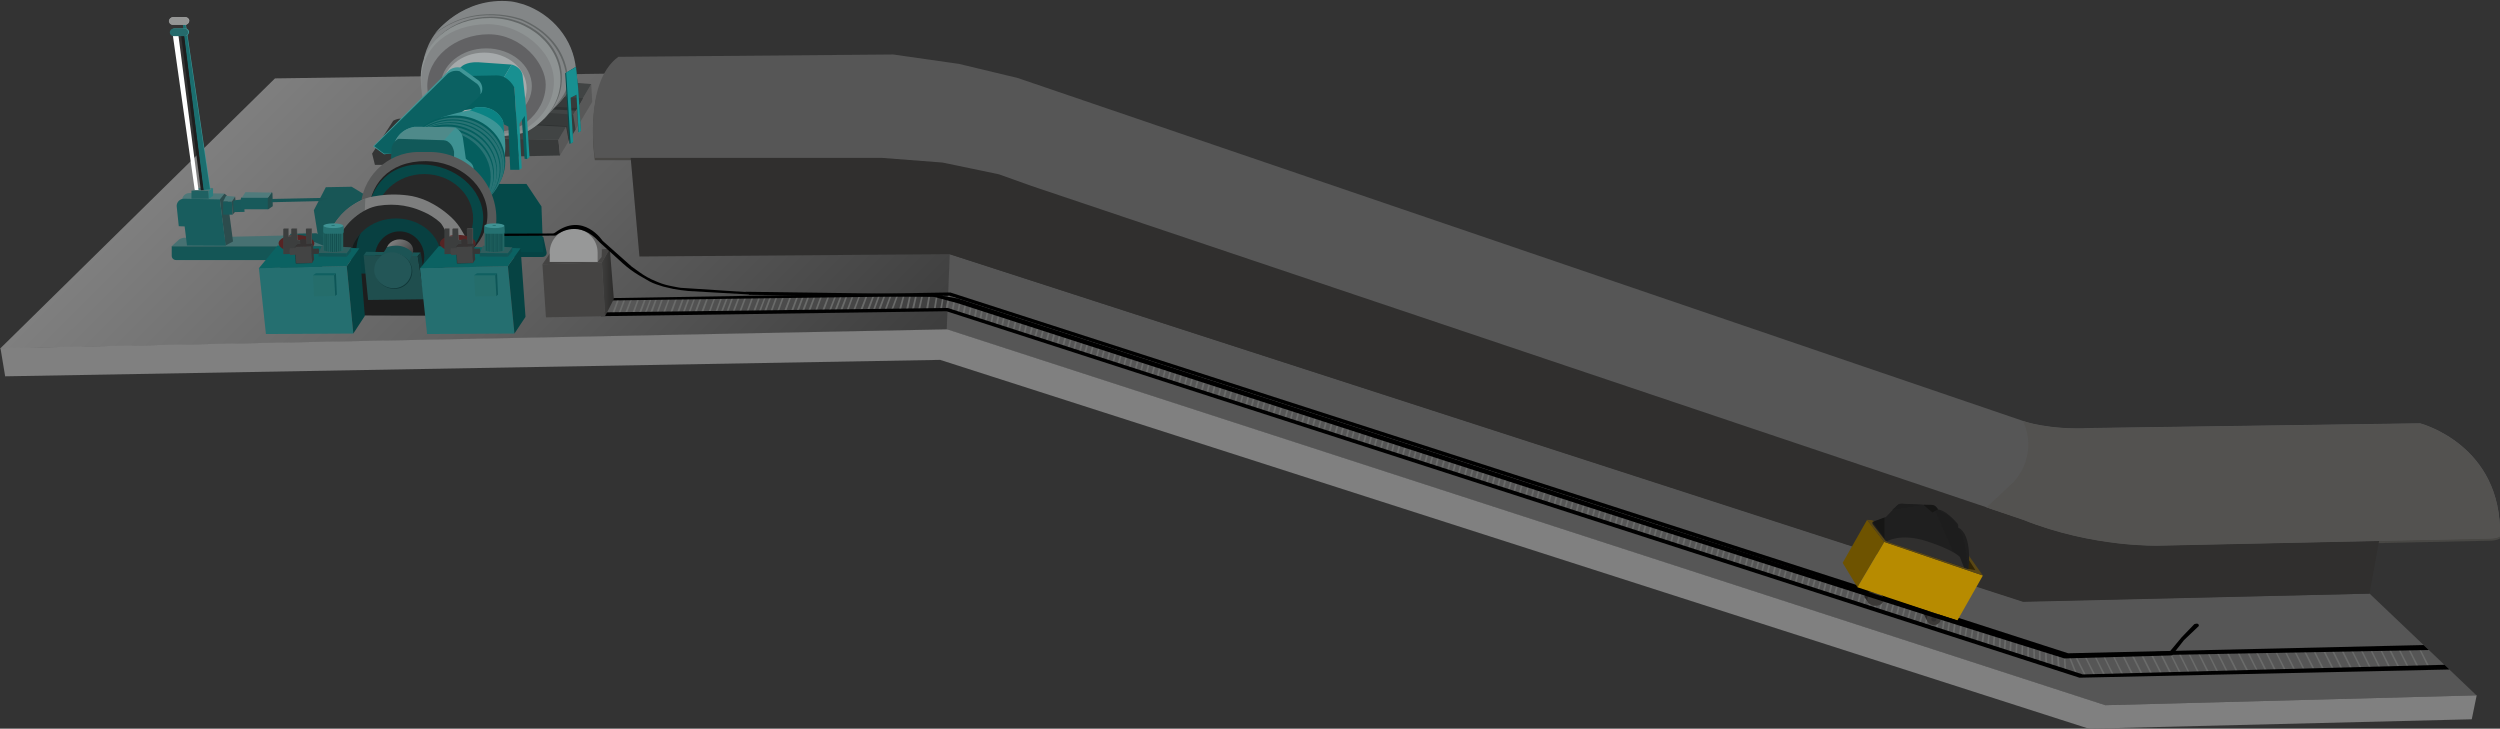 <?xml version="1.0" encoding="utf-8"?>
<svg version="1.1" id="图层_1" xmlns="http://www.w3.org/2000/svg" xmlns:xlink="http://www.w3.org/1999/xlink" x="0px" y="0px"
	 width="960.019px" height="279.821px" viewBox="0 140.093 960.019 279.821" enable-background="new 0 140.093 960.019 279.821"
	 xml:space="preserve">
<rect x="0" y="140.093" width="960.019" height="279.821" fill="#333333" stroke="none"/>
<g id="底">
	<g id="地面">
		
			<linearGradient id="SVGID_1_" gradientUnits="userSpaceOnUse" x1="64.808" y1="-246.595" x2="262.307" y2="-444.095" gradientTransform="matrix(0.902 0 0 -0.902 59.089 -66.012)">
			<stop  offset="0" style="stop-color:#7F7F7F"/>
			<stop  offset="0.5" style="stop-color:#606060"/>
			<stop  offset="1" style="stop-color:#3D3D3D"/>
		</linearGradient>
		<polygon fill="url(#SVGID_1_)" points="105.597,170.197 0.053,273.936 363.594,266.719 367.202,190.945 359.986,163.881 
			231.889,168.392 		"/>
		<polygon fill="#565656" points="363.541,266.559 364.713,237.692 776.877,371.02 909.935,368.043 950.979,407.104 
			808.359,410.893 		"/>
		<polygon fill="#808080" points="0.18,273.776 1.984,284.601 361.015,278.286 802.135,419.913 949.175,416.305 951.069,407.104 
			808.449,410.893 363.721,266.559 		"/>
	</g>
	<path fill="#484744" d="M228.408,201.609c0,0-4.51-28.867,9.021-38.79l105.544-0.901l25.258,3.608l22.552,5.412l386.093,131.704
		c0,0,9.923,3.608,26.16,2.706l126.292-1.804c0,0,31.573,8.119,30.671,43.3c0,0-0.902,0.902-4.511,0.902l-126.292,2.706
		c0,0-25.258,0.902-52.32-9.923L396.196,212.434l-12.629-4.511l-21.65-4.51l-23.454-1.805H228.408z"/>
	<g id="轨道_1_">
		<g id="轨道">
			<polygon fill="#6A6B6A" points="235.174,260.244 237.249,254.652 237.88,254.652 235.715,260.696 			"/>
			<polygon fill="#6A6B6A" points="237.519,260.244 239.684,254.652 240.316,254.652 238.061,260.696 			"/>
			<polygon fill="#6A6B6A" points="240.045,260.244 242.21,254.652 242.842,254.652 240.586,260.696 			"/>
			<polygon fill="#6A6B6A" points="242.842,260.244 244.917,254.652 245.548,254.652 243.383,260.696 			"/>
			<polygon fill="#6A6B6A" points="245.367,260.244 247.532,254.652 248.164,254.652 245.999,260.696 			"/>
			<polygon fill="#6A6B6A" points="247.623,260.064 249.788,254.561 250.329,254.561 248.164,260.515 			"/>
			<polygon fill="#6A6B6A" points="249.607,260.244 251.772,254.652 252.404,254.652 250.239,260.696 			"/>
			<polygon fill="#6A6B6A" points="252.043,260.244 254.118,254.652 254.749,254.652 252.584,260.696 			"/>
			<polygon fill="#6A6B6A" points="254.569,260.244 256.734,254.652 257.275,254.652 255.11,260.696 			"/>
			<polygon fill="#6A6B6A" points="257.275,260.244 259.44,254.652 260.071,254.652 257.906,260.696 			"/>
			<polygon fill="#6A6B6A" points="259.891,260.244 262.056,254.652 262.688,254.652 260.522,260.696 			"/>
			<polygon fill="#6A6B6A" points="262.146,260.064 264.221,254.561 264.853,254.561 262.688,260.515 			"/>
			<polygon fill="#6A6B6A" points="264.401,259.883 266.566,254.29 267.108,254.29 264.943,260.334 			"/>
			<polygon fill="#6A6B6A" points="266.747,259.883 268.912,254.29 269.543,254.29 267.378,260.334 			"/>
			<polygon fill="#6A6B6A" points="269.272,259.883 271.438,254.29 272.069,254.29 269.904,260.334 			"/>
			<polygon fill="#6A6B6A" points="272.069,259.883 274.234,254.29 274.775,254.29 272.61,260.334 			"/>
			<polygon fill="#6A6B6A" points="274.685,259.883 276.76,254.29 277.392,254.29 275.227,260.334 			"/>
			<polygon fill="#6A6B6A" points="276.85,259.703 279.015,254.2 279.646,254.2 277.392,260.155 			"/>
			<polygon fill="#6A6B6A" points="278.925,259.883 281,254.29 281.631,254.29 279.466,260.334 			"/>
			<polygon fill="#6A6B6A" points="281.271,259.883 283.436,254.29 284.067,254.29 281.812,260.334 			"/>
			<polygon fill="#6A6B6A" points="283.796,259.883 285.961,254.29 286.593,254.29 284.337,260.334 			"/>
			<polygon fill="#6A6B6A" points="286.593,259.883 288.667,254.29 289.299,254.29 287.134,260.334 			"/>
			<polygon fill="#6A6B6A" points="289.119,259.883 291.284,254.29 291.915,254.29 289.75,260.334 			"/>
			<polygon fill="#6A6B6A" points="291.374,259.703 293.539,254.2 294.08,254.2 291.915,260.155 			"/>
			<polygon fill="#6A6B6A" points="293.449,259.523 295.614,254.02 296.245,254.02 294.08,259.974 			"/>
			<polygon fill="#6A6B6A" points="295.884,259.523 297.959,254.02 298.59,254.02 296.425,259.974 			"/>
			<polygon fill="#6A6B6A" points="298.41,259.523 300.485,254.02 301.116,254.02 298.951,259.974 			"/>
			<polygon fill="#6A6B6A" points="301.116,259.523 303.281,254.02 303.913,254.02 301.748,259.974 			"/>
			<polygon fill="#6A6B6A" points="303.732,259.523 305.897,254.02 306.529,254.02 304.364,259.974 			"/>
			<polygon fill="#6A6B6A" points="305.897,259.433 308.063,253.93 308.694,253.93 306.529,259.883 			"/>
			<polygon fill="#6A6B6A" points="307.972,259.523 310.137,254.02 310.769,254.02 308.604,259.974 			"/>
			<polygon fill="#6A6B6A" points="310.317,259.523 312.482,254.02 313.114,254.02 310.949,259.974 			"/>
			<polygon fill="#6A6B6A" points="312.934,259.523 315.008,254.02 315.64,254.02 313.475,259.974 			"/>
			<polygon fill="#6A6B6A" points="315.64,259.523 317.805,254.02 318.437,254.02 316.271,259.974 			"/>
			<polygon fill="#6A6B6A" points="318.256,259.523 320.421,254.02 321.052,254.02 318.797,259.974 			"/>
			<polygon fill="#6A6B6A" points="320.421,259.433 322.586,253.93 323.217,253.93 321.052,259.883 			"/>
			<polygon fill="#6A6B6A" points="322.676,259.161 324.841,253.659 325.473,253.659 323.308,259.613 			"/>
			<polygon fill="#6A6B6A" points="325.112,259.161 327.187,253.659 327.818,253.659 325.653,259.613 			"/>
			<polygon fill="#6A6B6A" points="327.638,259.161 329.803,253.659 330.344,253.659 328.179,259.613 			"/>
			<polygon fill="#6A6B6A" points="330.344,259.161 332.509,253.659 333.141,253.659 330.976,259.613 			"/>
			<polygon fill="#6A6B6A" points="332.96,259.161 335.125,253.659 335.756,253.659 333.591,259.613 			"/>
			<polygon fill="#6A6B6A" points="335.215,259.072 337.29,253.569 337.921,253.569 335.756,259.523 			"/>
			<polygon fill="#6A6B6A" points="337.2,259.161 339.365,253.659 339.996,253.659 337.831,259.613 			"/>
			<polygon fill="#6A6B6A" points="339.635,259.161 341.71,253.659 342.342,253.659 340.177,259.613 			"/>
			<polygon fill="#6A6B6A" points="342.161,259.161 344.236,253.659 344.868,253.659 342.703,259.613 			"/>
			<polygon fill="#6A6B6A" points="345.138,259.252 346.762,253.569 347.394,253.569 345.77,259.703 			"/>
			<polygon fill="#6A6B6A" points="347.844,259.342 349.198,253.569 349.829,253.479 348.566,259.703 			"/>
			<polygon fill="#6A6B6A" points="350.1,259.161 351.543,253.389 352.174,253.298 350.821,259.523 			"/>
			<polygon fill="#6A6B6A" points="352.625,258.801 353.979,253.028 354.61,252.938 353.257,259.161 			"/>
			<polygon fill="#6A6B6A" points="355.603,258.891 356.685,253.028 357.316,252.938 356.324,259.161 			"/>
			<polygon fill="#6A6B6A" points="358.489,259.342 359.481,253.479 360.113,253.389 359.121,259.613 			"/>
			<polygon fill="#6A6B6A" points="361.015,258.801 362.097,253.028 362.639,252.847 361.646,259.161 			"/>
			<polygon fill="#6A6B6A" points="363.18,258.846 364.172,252.487 364.804,252.306 363.812,258.62 			"/>
			<polygon fill="#6A6B6A" points="363.27,258.711 364.262,252.847 364.894,252.757 363.901,259.072 			"/>
			<polygon fill="#6A6B6A" points="365.435,259.252 366.608,253.479 367.239,253.389 366.066,259.613 			"/>
			<polygon fill="#6A6B6A" points="367.51,260.155 368.683,254.381 369.314,254.29 368.142,260.515 			"/>
			<polygon fill="#6A6B6A" points="369.585,260.696 370.848,254.922 371.389,254.831 370.306,261.056 			"/>
			<polygon fill="#6A6B6A" points="371.75,261.597 372.922,255.824 373.464,255.734 372.381,261.958 			"/>
			<polygon fill="#6A6B6A" points="373.915,262.048 375.178,256.275 375.719,256.185 374.636,262.409 			"/>
			<polygon fill="#6A6B6A" points="375.989,262.95 377.252,257.177 377.793,257.087 376.711,263.312 			"/>
			<polygon fill="#6A6B6A" points="378.154,263.491 379.327,257.718 379.958,257.628 378.786,263.853 			"/>
			<polygon fill="#6A6B6A" points="380.229,264.394 381.402,258.62 382.034,258.531 380.861,264.755 			"/>
			<polygon fill="#6A6B6A" points="382.304,264.935 383.657,259.161 384.289,259.072 382.936,265.296 			"/>
			<polygon fill="#6A6B6A" points="384.379,265.477 385.732,259.703 386.363,259.613 385.01,265.837 			"/>
			<polygon fill="#6A6B6A" points="386.454,266.469 387.807,260.696 388.348,260.605 387.085,266.829 			"/>
			<polygon fill="#6A6B6A" points="388.799,267.191 390.152,261.417 390.784,261.326 389.431,267.551 			"/>
			<polygon fill="#6A6B6A" points="390.874,267.822 392.227,262.048 392.858,261.958 391.505,268.183 			"/>
			<polygon fill="#6A6B6A" points="392.858,268.814 394.302,263.04 394.843,262.95 393.49,269.175 			"/>
			<polygon fill="#6A6B6A" points="395.114,269.085 396.647,263.312 397.279,263.312 395.745,269.446 			"/>
			<polygon fill="#6A6B6A" points="397.098,269.716 398.722,264.033 399.354,263.943 397.73,270.077 			"/>
			<polygon fill="#6A6B6A" points="399.173,270.799 400.707,265.026 401.338,265.026 399.805,271.159 			"/>
			<polygon fill="#6A6B6A" points="401.519,271.159 403.052,265.386 403.684,265.386 402.15,271.521 			"/>
			<polygon fill="#6A6B6A" points="403.593,271.791 405.127,266.108 405.758,266.018 404.225,272.242 			"/>
			<polygon fill="#6A6B6A" points="405.578,272.873 407.111,267.1 407.743,267.1 406.209,273.235 			"/>
			<polygon fill="#6A6B6A" points="407.833,273.144 409.367,267.461 409.998,267.37 408.465,273.595 			"/>
			<polygon fill="#6A6B6A" points="409.908,273.865 411.441,268.092 412.073,268.092 410.54,274.227 			"/>
			<polygon fill="#6A6B6A" points="411.893,274.858 413.426,269.175 414.058,269.085 412.524,275.309 			"/>
			<polygon fill="#6A6B6A" points="414.238,275.219 415.771,269.535 416.403,269.446 414.87,275.579 			"/>
			<polygon fill="#6A6B6A" points="416.223,275.851 417.846,270.167 418.478,270.077 416.854,276.301 			"/>
			<polygon fill="#6A6B6A" points="418.297,276.933 419.831,271.249 420.462,271.159 418.929,277.294 			"/>
			<polygon fill="#6A6B6A" points="420.733,277.294 422.267,271.611 422.898,271.521 421.274,277.744 			"/>
			<polygon fill="#6A6B6A" points="422.718,278.015 424.341,272.242 424.883,272.242 423.349,278.376 			"/>
			<polygon fill="#6A6B6A" points="424.792,279.008 426.326,273.324 426.957,273.235 425.424,279.368 			"/>
			<polygon fill="#6A6B6A" points="427.048,279.368 428.671,273.686 429.213,273.595 427.679,279.73 			"/>
			<polygon fill="#6A6B6A" points="429.122,280 430.656,274.317 431.287,274.227 429.754,280.451 			"/>
			<polygon fill="#6A6B6A" points="431.107,281.082 432.73,275.309 433.272,275.309 431.738,281.444 			"/>
			<polygon fill="#6A6B6A" points="433.272,281.714 434.806,276.031 435.437,275.941 433.903,282.165 			"/>
			<polygon fill="#6A6B6A" points="435.617,282.165 437.241,276.392 437.873,276.392 436.249,282.526 			"/>
			<polygon fill="#6A6B6A" points="437.692,282.796 439.316,277.114 439.857,277.023 438.323,283.157 			"/>
			<polygon fill="#6A6B6A" points="439.767,283.879 441.301,278.106 441.932,278.015 440.398,284.24 			"/>
			<polygon fill="#6A6B6A" points="442.022,284.15 443.556,278.466 444.188,278.376 442.653,284.601 			"/>
			<polygon fill="#6A6B6A" points="444.097,284.871 445.631,279.098 446.262,279.098 444.729,285.232 			"/>
			<polygon fill="#6A6B6A" points="446.082,285.864 447.705,280.18 448.247,280.09 446.713,286.315 			"/>
			<polygon fill="#6A6B6A" points="448.156,286.224 449.69,280.451 450.321,280.451 448.788,286.585 			"/>
			<polygon fill="#6A6B6A" points="450.141,286.856 451.765,281.173 452.306,281.082 450.772,287.217 			"/>
			<polygon fill="#6A6B6A" points="452.216,287.939 453.749,282.165 454.381,282.165 452.848,288.299 			"/>
			<polygon fill="#6A6B6A" points="454.562,288.209 456.095,282.436 456.727,282.436 455.103,288.57 			"/>
			<polygon fill="#6A6B6A" points="456.546,288.84 458.17,283.157 458.711,283.067 457.177,289.201 			"/>
			<polygon fill="#6A6B6A" points="458.62,289.832 460.154,284.15 460.785,284.06 459.252,290.283 			"/>
			<polygon fill="#6A6B6A" points="461.057,290.374 462.59,284.691 463.222,284.601 461.688,290.825 			"/>
			<polygon fill="#6A6B6A" points="463.131,291.096 464.665,285.323 465.296,285.323 463.763,291.456 			"/>
			<polygon fill="#6A6B6A" points="465.115,292.088 466.649,286.405 467.28,286.315 465.747,292.539 			"/>
			<polygon fill="#6A6B6A" points="467.461,292.539 468.995,286.766 469.626,286.766 468.093,292.9 			"/>
			<polygon fill="#6A6B6A" points="469.536,293.17 471.069,287.488 471.701,287.397 470.167,293.621 			"/>
			<polygon fill="#6A6B6A" points="471.521,294.253 473.054,288.48 473.686,288.48 472.152,294.614 			"/>
			<polygon fill="#6A6B6A" points="473.956,294.524 475.489,288.84 476.121,288.75 474.588,294.884 			"/>
			<polygon fill="#6A6B6A" points="476.031,295.155 477.564,289.472 478.196,289.382 476.572,295.606 			"/>
			<polygon fill="#6A6B6A" points="478.016,296.238 479.549,290.554 480.181,290.464 478.646,296.598 			"/>
			<polygon fill="#6A6B6A" points="480.181,296.508 481.714,290.825 482.346,290.735 480.812,296.869 			"/>
			<polygon fill="#6A6B6A" points="482.255,297.14 483.789,291.456 484.42,291.366 482.887,297.591 			"/>
			<polygon fill="#6A6B6A" points="484.24,298.222 485.863,292.448 486.405,292.448 484.871,298.582 			"/>
			<polygon fill="#6A6B6A" points="486.585,298.582 488.119,292.9 488.75,292.81 487.217,298.944 			"/>
			<polygon fill="#6A6B6A" points="488.66,299.214 490.193,293.531 490.825,293.441 489.292,299.665 			"/>
			<polygon fill="#6A6B6A" points="490.645,300.297 492.269,294.614 492.81,294.524 491.276,300.657 			"/>
			<polygon fill="#6A6B6A" points="493.171,300.747 494.704,295.065 495.335,294.975 493.802,301.109 			"/>
			<polygon fill="#6A6B6A" points="495.155,301.469 496.779,295.697 497.32,295.606 495.786,301.83 			"/>
			<polygon fill="#6A6B6A" points="497.229,302.462 498.764,296.779 499.395,296.689 497.861,302.823 			"/>
			<polygon fill="#6A6B6A" points="499.575,302.642 501.199,296.959 501.83,296.869 500.207,303.003 			"/>
			<polygon fill="#6A6B6A" points="501.65,303.274 503.184,297.591 503.815,297.5 502.281,303.725 			"/>
			<polygon fill="#6A6B6A" points="503.635,304.356 505.259,298.673 505.89,298.582 504.267,304.717 			"/>
			<polygon fill="#6A6B6A" points="505.98,304.807 507.514,299.033 508.146,299.033 506.611,305.168 			"/>
			<polygon fill="#6A6B6A" points="507.965,305.439 509.589,299.755 510.22,299.665 508.596,305.89 			"/>
			<polygon fill="#6A6B6A" points="510.04,306.521 511.573,300.747 512.204,300.747 510.671,306.882 			"/>
			<polygon fill="#6A6B6A" points="512.295,307.063 513.828,301.379 514.46,301.289 512.926,307.513 			"/>
			<polygon fill="#6A6B6A" points="514.55,307.513 516.083,301.83 516.715,301.74 515.182,307.964 			"/>
			<polygon fill="#6A6B6A" points="516.625,308.235 518.158,302.462 518.79,302.462 517.256,308.596 			"/>
			<polygon fill="#6A6B6A" points="518.609,309.228 520.233,303.544 520.774,303.454 519.241,309.588 			"/>
			<polygon fill="#6A6B6A" points="521.045,309.859 522.578,304.176 523.21,304.085 521.677,310.22 			"/>
			<polygon fill="#6A6B6A" points="523.3,310.31 524.924,304.626 525.465,304.536 523.932,310.671 			"/>
			<polygon fill="#6A6B6A" points="525.375,310.942 526.908,305.258 527.54,305.168 526.007,311.393 			"/>
			<polygon fill="#6A6B6A" points="527.359,312.024 528.983,306.341 529.524,306.25 527.991,312.385 			"/>
			<polygon fill="#6A6B6A" points="529.795,312.745 531.329,306.972 531.96,306.972 530.427,313.107 			"/>
			<polygon fill="#6A6B6A" points="532.051,313.197 533.584,307.423 534.216,307.423 532.682,313.557 			"/>
			<polygon fill="#6A6B6A" points="534.125,313.828 535.659,308.145 536.29,308.055 534.666,314.189 			"/>
			<polygon fill="#6A6B6A" points="536.109,314.91 537.644,309.137 538.274,309.137 536.741,315.272 			"/>
			<polygon fill="#6A6B6A" points="538.185,315.362 539.809,309.588 540.439,309.588 538.816,315.722 			"/>
			<polygon fill="#6A6B6A" points="540.53,315.813 542.063,310.039 542.695,310.039 541.071,316.173 			"/>
			<polygon fill="#6A6B6A" points="542.515,316.444 544.139,310.761 544.68,310.671 543.146,316.805 			"/>
			<polygon fill="#6A6B6A" points="544.59,317.527 546.123,311.753 546.755,311.753 545.221,317.887 			"/>
			<polygon fill="#6A6B6A" points="546.845,317.978 548.378,312.294 549.01,312.204 547.476,318.429 			"/>
			<polygon fill="#6A6B6A" points="548.829,318.699 550.453,312.926 550.994,312.926 549.461,319.06 			"/>
			<polygon fill="#6A6B6A" points="550.904,319.692 552.438,314.008 553.069,313.918 551.535,320.143 			"/>
			<polygon fill="#6A6B6A" points="553.249,320.323 554.873,314.64 555.505,314.55 553.881,320.774 			"/>
			<polygon fill="#6A6B6A" points="555.595,320.774 557.128,315.091 557.76,315 556.227,321.225 			"/>
			<polygon fill="#6A6B6A" points="557.579,321.495 559.203,315.722 559.835,315.722 558.211,321.857 			"/>
			<polygon fill="#6A6B6A" points="559.654,322.488 561.188,316.805 561.819,316.715 560.286,322.849 			"/>
			<polygon fill="#6A6B6A" points="562,323.209 563.533,317.527 564.165,317.437 562.631,323.571 			"/>
			<polygon fill="#6A6B6A" points="564.255,323.66 565.879,317.978 566.51,317.887 564.887,324.022 			"/>
			<polygon fill="#6A6B6A" points="566.33,324.292 567.863,318.609 568.495,318.519 566.961,324.743 			"/>
			<polygon fill="#6A6B6A" points="568.314,325.374 569.938,319.602 570.569,319.602 568.945,325.736 			"/>
			<polygon fill="#6A6B6A" points="570.479,325.825 572.013,320.143 572.645,320.052 571.11,326.187 			"/>
			<polygon fill="#6A6B6A" points="572.734,326.277 574.268,320.594 574.899,320.503 573.366,326.638 			"/>
			<polygon fill="#6A6B6A" points="574.81,326.908 576.343,321.225 576.975,321.135 575.44,327.36 			"/>
			<polygon fill="#6A6B6A" points="576.794,327.99 578.327,322.217 578.959,322.217 577.425,328.352 			"/>
			<polygon fill="#6A6B6A" points="578.959,328.442 580.583,322.759 581.214,322.668 579.591,328.803 			"/>
			<polygon fill="#6A6B6A" points="581.033,329.073 582.567,323.39 583.198,323.3 581.665,329.525 			"/>
			<polygon fill="#6A6B6A" points="583.019,330.156 584.642,324.473 585.273,324.382 583.649,330.517 			"/>
			<polygon fill="#6A6B6A" points="585.454,330.787 587.077,325.104 587.619,325.014 586.085,331.148 			"/>
			<polygon fill="#6A6B6A" points="587.709,331.239 589.333,325.555 589.964,325.465 588.341,331.599 			"/>
			<polygon fill="#6A6B6A" points="589.784,331.869 591.317,326.187 591.949,326.096 590.415,332.321 			"/>
			<polygon fill="#6A6B6A" points="591.858,332.952 593.393,327.179 594.023,327.179 592.4,333.313 			"/>
			<polygon fill="#6A6B6A" points="594.204,333.674 595.737,327.901 596.369,327.901 594.836,334.034 			"/>
			<polygon fill="#6A6B6A" points="596.459,334.125 597.993,328.352 598.624,328.261 597.091,334.486 			"/>
			<polygon fill="#6A6B6A" points="598.534,334.756 600.067,329.073 600.699,328.983 599.166,335.117 			"/>
			<polygon fill="#6A6B6A" points="600.519,335.748 602.143,330.066 602.684,329.975 601.15,336.199 			"/>
			<polygon fill="#6A6B6A" points="602.684,336.29 604.218,330.517 604.849,330.517 603.315,336.651 			"/>
			<polygon fill="#6A6B6A" points="604.938,336.74 606.473,330.968 607.104,330.877 605.57,337.102 			"/>
			<polygon fill="#6A6B6A" points="606.924,337.372 608.547,331.69 609.179,331.599 607.555,337.734 			"/>
			<polygon fill="#6A6B6A" points="608.998,338.365 610.532,332.682 611.163,332.591 609.63,338.816 			"/>
			<polygon fill="#6A6B6A" points="611.163,338.816 612.697,333.042 613.328,333.042 611.795,339.177 			"/>
			<polygon fill="#6A6B6A" points="613.238,339.448 614.771,333.764 615.403,333.674 613.87,339.808 			"/>
			<polygon fill="#6A6B6A" points="615.223,340.53 616.847,334.756 617.388,334.756 615.854,340.891 			"/>
			<polygon fill="#6A6B6A" points="617.658,341.161 619.192,335.388 619.823,335.388 618.29,341.522 			"/>
			<polygon fill="#6A6B6A" points="619.914,341.613 621.447,335.839 622.078,335.839 620.545,341.973 			"/>
			<polygon fill="#6A6B6A" points="621.988,342.243 623.522,336.561 624.153,336.47 622.62,342.605 			"/>
			<polygon fill="#6A6B6A" points="623.973,343.326 625.597,337.553 626.138,337.462 624.604,343.687 			"/>
			<polygon fill="#6A6B6A" points="626.408,343.957 627.942,338.275 628.573,338.184 627.04,344.408 			"/>
			<polygon fill="#6A6B6A" points="628.664,344.408 630.197,338.726 630.829,338.635 629.295,344.86 			"/>
			<polygon fill="#6A6B6A" points="630.648,345.13 632.272,339.357 632.903,339.357 631.28,345.491 			"/>
			<polygon fill="#6A6B6A" points="632.724,346.122 634.257,340.44 634.888,340.349 633.354,346.484 			"/>
			<polygon fill="#6A6B6A" points="634.798,346.573 636.422,340.891 636.963,340.8 635.43,347.025 			"/>
			<polygon fill="#6A6B6A" points="637.054,347.025 638.677,341.342 639.309,341.251 637.685,347.476 			"/>
			<polygon fill="#6A6B6A" points="639.128,347.746 640.752,341.973 641.293,341.973 639.76,348.108 			"/>
			<polygon fill="#6A6B6A" points="641.203,348.739 642.736,343.056 643.368,342.965 641.834,349.1 			"/>
			<polygon fill="#6A6B6A" points="643.639,349.28 645.263,343.597 645.894,343.507 644.27,349.641 			"/>
			<polygon fill="#6A6B6A" points="645.713,350.363 647.247,344.589 647.878,344.589 646.345,350.723 			"/>
			<polygon fill="#6A6B6A" points="648.059,351.084 649.683,345.311 650.224,345.221 648.69,351.445 			"/>
			<polygon fill="#6A6B6A" points="650.313,351.445 651.938,345.762 652.569,345.671 650.945,351.896 			"/>
			<polygon fill="#6A6B6A" points="652.389,352.166 653.922,346.393 654.554,346.393 653.021,352.528 			"/>
			<polygon fill="#6A6B6A" points="654.464,353.158 655.997,347.476 656.629,347.386 655.005,353.61 			"/>
			<polygon fill="#6A6B6A" points="656.538,353.7 658.072,347.927 658.703,347.836 657.17,354.061 			"/>
			<polygon fill="#6A6B6A" points="658.794,354.061 660.327,348.378 660.958,348.287 659.425,354.512 			"/>
			<polygon fill="#6A6B6A" points="660.868,354.782 662.401,349.009 663.033,349.009 661.5,355.144 			"/>
			<polygon fill="#6A6B6A" points="662.853,355.775 664.477,350.092 665.018,350.001 663.484,356.226 			"/>
			<polygon fill="#6A6B6A" points="665.288,356.317 666.912,350.633 667.544,350.543 665.92,356.767 			"/>
			<polygon fill="#6A6B6A" points="667.363,357.399 668.896,351.625 669.528,351.625 667.995,357.76 			"/>
			<polygon fill="#6A6B6A" points="669.709,358.12 671.333,352.347 671.874,352.347 670.34,358.482 			"/>
			<polygon fill="#6A6B6A" points="671.964,358.572 673.588,352.798 674.219,352.708 672.596,358.932 			"/>
			<polygon fill="#6A6B6A" points="674.039,359.203 675.572,353.52 676.204,353.43 674.67,359.564 			"/>
			<polygon fill="#6A6B6A" points="676.113,360.196 677.647,354.512 678.278,354.422 676.655,360.647 			"/>
			<polygon fill="#6A6B6A" points="678.188,360.737 679.722,354.963 680.354,354.963 678.819,361.097 			"/>
			<polygon fill="#6A6B6A" points="680.443,361.188 681.978,355.414 682.608,355.323 681.075,361.548 			"/>
			<polygon fill="#6A6B6A" points="682.519,361.819 684.052,356.136 684.684,356.045 683.149,362.18 			"/>
			<polygon fill="#6A6B6A" points="684.503,362.811 686.127,357.128 686.668,357.038 685.135,363.262 			"/>
			<polygon fill="#6A6B6A" points="686.938,363.262 688.563,357.489 689.193,357.399 687.57,363.623 			"/>
			<polygon fill="#6A6B6A" points="689.014,364.254 690.547,358.572 691.179,358.482 689.645,364.615 			"/>
			<polygon fill="#6A6B6A" points="691.358,364.976 692.982,359.293 693.523,359.203 691.99,365.337 			"/>
			<polygon fill="#6A6B6A" points="693.614,365.427 695.237,359.654 695.869,359.654 694.245,365.788 			"/>
			<polygon fill="#6A6B6A" points="695.688,366.059 697.223,360.375 697.854,360.285 696.32,366.419 			"/>
			<polygon fill="#6A6B6A" points="697.764,367.141 699.297,361.367 699.929,361.367 698.305,367.502 			"/>
			<polygon fill="#6A6B6A" points="699.839,367.592 701.372,361.909 702.003,361.819 700.47,367.953 			"/>
			<polygon fill="#6A6B6A" points="702.094,368.043 703.627,362.27 704.259,362.27 702.726,368.405 			"/>
			<polygon fill="#6A6B6A" points="704.168,368.675 705.702,362.991 706.333,362.902 704.8,369.126 			"/>
			<polygon fill="#6A6B6A" points="706.153,369.757 707.776,363.984 708.318,363.984 706.784,370.118 			"/>
			<polygon fill="#6A6B6A" points="708.589,370.389 710.122,364.705 710.754,364.615 709.22,370.84 			"/>
			<polygon fill="#6A6B6A" points="710.573,371.471 712.197,365.788 712.738,365.698 711.205,371.832 			"/>
			<polygon fill="#6A6B6A" points="713.009,372.193 714.542,366.419 715.174,366.419 713.641,372.554 			"/>
			<polygon fill="#6A6B6A" points="715.264,372.644 716.798,366.87 717.429,366.87 715.896,373.005 			"/>
			<polygon fill="#6A6B6A" points="717.249,373.276 718.872,367.592 719.504,367.502 717.88,373.636 			"/>
			<polygon fill="#6A6B6A" points="719.323,374.358 720.857,368.584 721.488,368.494 719.955,374.719 			"/>
			<polygon fill="#6A6B6A" points="721.398,374.809 723.022,369.035 723.563,369.035 722.03,375.17 			"/>
			<polygon fill="#6A6B6A" points="723.653,375.26 725.277,369.487 725.909,369.487 724.285,375.621 			"/>
			<polygon fill="#6A6B6A" points="725.729,375.892 727.353,370.208 727.894,370.118 726.359,376.252 			"/>
			<polygon fill="#6A6B6A" points="727.803,376.974 729.337,371.2 729.968,371.111 728.435,377.335 			"/>
			<polygon fill="#6A6B6A" points="730.148,377.155 731.772,371.381 732.313,371.381 730.78,377.515 			"/>
			<polygon fill="#6A6B6A" points="732.224,378.147 733.757,372.463 734.389,372.373 732.854,378.598 			"/>
			<polygon fill="#6A6B6A" points="734.568,378.868 736.103,373.185 736.733,373.095 735.2,379.229 			"/>
			<polygon fill="#6A6B6A" points="736.824,379.32 738.447,373.636 738.989,373.546 737.455,379.68 			"/>
			<polygon fill="#6A6B6A" points="738.989,380.041 740.342,374.268 740.974,374.178 739.62,380.402 			"/>
			<polygon fill="#6A6B6A" points="741.244,381.123 742.146,375.26 742.777,375.17 741.876,381.485 			"/>
			<polygon fill="#6A6B6A" points="743.319,381.574 744.221,375.711 744.853,375.621 744.041,381.936 			"/>
			<polygon fill="#6A6B6A" points="745.664,382.026 746.477,376.162 747.107,376.072 746.296,382.387 			"/>
			<polygon fill="#6A6B6A" points="747.649,382.657 748.642,376.884 749.183,376.703 748.28,383.018 			"/>
			<polygon fill="#6A6B6A" points="749.814,383.559 750.626,377.696 751.257,377.606 750.445,383.92 			"/>
			<polygon fill="#6A6B6A" points="752.159,384.371 752.972,378.507 753.603,378.327 752.881,384.642 			"/>
			<polygon fill="#6A6B6A" points="754.234,385.183 755.227,379.32 755.768,379.139 754.865,385.453 			"/>
			<polygon fill="#6A6B6A" points="756.58,386.085 757.392,380.222 758.022,380.131 757.211,386.446 			"/>
			<polygon fill="#6A6B6A" points="758.835,386.536 759.646,380.672 760.278,380.492 759.557,386.897 			"/>
			<polygon fill="#6A6B6A" points="760.819,387.167 761.722,381.304 762.353,381.214 761.541,387.529 			"/>
			<polygon fill="#6A6B6A" points="762.984,388.25 763.706,382.387 764.247,382.206 763.616,388.521 			"/>
			<polygon fill="#6A6B6A" points="765.149,388.791 765.69,382.837 766.232,382.657 765.871,389.062 			"/>
			<polygon fill="#6A6B6A" points="767.495,389.242 767.855,383.288 768.397,383.109 768.217,389.423 			"/>
			<polygon fill="#6A6B6A" points="769.39,389.783 769.931,383.92 770.472,383.74 770.111,390.054 			"/>
			<polygon fill="#6A6B6A" points="771.555,390.956 772.005,385.002 772.547,384.823 772.276,391.137 			"/>
			<polygon fill="#6A6B6A" points="773.899,391.497 774.261,385.544 774.802,385.364 774.531,391.678 			"/>
			<polygon fill="#6A6B6A" points="776.155,392.31 776.426,386.446 776.967,386.175 776.786,392.58 			"/>
			<polygon fill="#6A6B6A" points="778.41,393.121 778.591,387.258 779.132,386.988 779.132,393.392 			"/>
			<polygon fill="#6A6B6A" points="780.846,393.933 780.756,388.07 781.297,387.799 781.567,394.203 			"/>
			<polygon fill="#6A6B6A" points="783.011,394.565 782.921,388.611 783.552,388.431 783.643,394.745 			"/>
			<polygon fill="#6A6B6A" points="785.446,395.286 785.266,389.423 785.808,389.153 786.168,395.557 			"/>
			<polygon fill="#6A6B6A" points="787.792,396.098 787.701,390.145 788.243,389.874 788.514,396.279 			"/>
			<polygon fill="#6A6B6A" points="790.228,396.82 789.866,390.956 790.498,390.686 790.949,397 			"/>
			<polygon fill="#6A6B6A" points="792.753,397.632 792.482,391.678 793.024,391.407 793.475,397.812 			"/>
			<polygon fill="#6A6B6A" points="800.421,399.436 796.542,391.768 796.993,391.318 801.053,399.346 			"/>
			<polygon fill="#6A6B6A" points="804.029,399.436 800.24,391.768 800.602,391.318 804.661,399.346 			"/>
			<polygon fill="#6A6B6A" points="807.728,399.255 803.939,391.497 804.3,391.137 808.359,399.075 			"/>
			<polygon fill="#6A6B6A" points="810.976,398.985 807.187,391.227 807.548,390.866 811.606,398.895 			"/>
			<polygon fill="#6A6B6A" points="814.674,398.985 810.886,391.227 811.246,390.866 815.306,398.895 			"/>
			<polygon fill="#6A6B6A" points="818.372,398.805 814.584,391.046 814.944,390.596 819.004,398.624 			"/>
			<polygon fill="#6A6B6A" points="822.071,398.805 818.192,391.046 818.644,390.596 822.702,398.624 			"/>
			<polygon fill="#6A6B6A" points="825.77,398.805 821.891,391.046 822.342,390.596 826.401,398.624 			"/>
			<polygon fill="#6A6B6A" points="829.468,398.533 825.589,390.866 826.04,390.415 830.1,398.444 			"/>
			<polygon fill="#6A6B6A" points="833.257,398.805 829.378,391.046 829.829,390.596 833.889,398.624 			"/>
			<polygon fill="#6A6B6A" points="836.865,398.533 833.076,390.866 833.438,390.415 837.497,398.444 			"/>
			<polygon fill="#6A6B6A" points="840.203,398.263 836.324,390.596 836.775,390.145 840.744,398.173 			"/>
			<polygon fill="#6A6B6A" points="843.812,398.263 840.022,390.596 840.384,390.145 844.442,398.173 			"/>
			<polygon fill="#6A6B6A" points="847.51,398.083 843.721,390.324 844.082,389.964 848.142,397.903 			"/>
			<polygon fill="#6A6B6A" points="851.208,398.083 847.42,390.324 847.78,389.964 851.84,397.992 			"/>
			<polygon fill="#6A6B6A" points="854.907,398.083 851.028,390.324 851.479,389.964 855.538,397.992 			"/>
			<polygon fill="#6A6B6A" points="858.605,397.903 854.727,390.145 855.178,389.694 859.237,397.722 			"/>
			<polygon fill="#6A6B6A" points="862.846,398.083 858.967,390.324 859.417,389.964 863.477,397.903 			"/>
			<polygon fill="#6A6B6A" points="866.544,397.812 862.665,390.145 863.116,389.694 867.085,397.722 			"/>
			<polygon fill="#6A6B6A" points="869.791,397.632 865.912,389.874 866.363,389.423 870.423,397.451 			"/>
			<polygon fill="#6A6B6A" points="873.399,397.632 869.611,389.874 869.972,389.423 874.031,397.451 			"/>
			<polygon fill="#6A6B6A" points="877.099,397.362 873.31,389.603 873.671,389.242 877.729,397.271 			"/>
			<polygon fill="#6A6B6A" points="880.797,397.362 877.008,389.694 877.369,389.242 881.429,397.271 			"/>
			<polygon fill="#6A6B6A" points="884.495,397.362 880.707,389.694 881.067,389.242 885.127,397.271 			"/>
			<polygon fill="#6A6B6A" points="888.194,397.181 884.315,389.423 884.766,389.062 888.825,397 			"/>
			<polygon fill="#6A6B6A" points="891.982,397.451 888.104,389.694 888.555,389.332 892.614,397.271 			"/>
			<polygon fill="#6A6B6A" points="895.682,397.271 891.803,389.513 892.253,389.062 896.313,397.09 			"/>
			<polygon fill="#6A6B6A" points="898.929,397 895.05,389.242 895.501,388.791 899.561,396.82 			"/>
			<polygon fill="#6A6B6A" points="902.627,397 898.748,389.242 899.199,388.791 903.259,396.82 			"/>
			<polygon fill="#6A6B6A" points="906.235,396.73 902.447,389.062 902.808,388.611 906.867,396.64 			"/>
			<polygon fill="#6A6B6A" points="909.935,396.73 906.146,389.062 906.507,388.611 910.565,396.64 			"/>
			<polygon fill="#6A6B6A" points="913.633,396.73 909.844,389.062 910.205,388.611 914.265,396.64 			"/>
			<polygon fill="#6A6B6A" points="917.331,396.549 913.543,388.791 913.903,388.431 917.963,396.368 			"/>
			<polygon fill="#6A6B6A" points="920.76,396.279 916.88,388.611 917.331,388.159 921.391,396.189 			"/>
			<polygon fill="#6A6B6A" points="924.367,396.279 920.579,388.611 920.939,388.159 924.999,396.189 			"/>
			<polygon fill="#6A6B6A" points="928.066,396.098 924.277,388.34 924.639,387.98 928.697,395.918 			"/>
			<polygon fill="#6A6B6A" points="932.216,396.098 928.427,388.34 928.788,387.98 932.848,395.918 			"/>
			<polygon fill="#6A6B6A" points="797.264,399.616 794.106,391.588 794.558,391.227 797.896,399.527 			"/>
		</g>
		<polygon points="230.844,261.507 363.451,259.613 798.526,400.338 940.605,397.181 938.711,395.376 799.79,399.075 
			363.901,258.35 230.664,260.064 		"/>
		<polygon points="234.813,255.463 364.623,253.659 793.385,392.31 932.667,389.694 930.683,387.799 794.196,390.956 
			364.894,252.396 235.083,254.561 		"/>
	</g>
	<g id="管道">
		<polygon fill="#302F2E" points="241.939,198 245.548,238.594 364.623,237.692 776.877,371.2 909.935,368.043 914.896,340.53 
			564.887,248.517 357.407,188.98 		"/>
		<path fill="#565656" d="M228.408,200.706c0,0-4.51-28.866,9.021-38.789l105.544-0.902l25.258,3.608l22.552,5.412L776.877,301.74
			c0,0,9.923,3.607,26.16,2.706l126.292-1.805c0,0,31.573,8.119,30.671,43.301c0,0-0.902,0.901-4.511,0.901l-126.292,2.707
			c0,0-25.258,0.901-52.32-9.924L396.196,211.531l-12.629-4.511l-21.65-4.51l-23.454-1.805H228.408z"/>
		<path fill="#535250" d="M776.877,301.83c0,0,9.923,3.608,26.16,2.706l126.292-1.804c0,0,31.573,8.118,30.671,43.3
			c0,0-0.902,0.902-4.511,0.902l-126.292,2.706c0,0-25.258,0.902-52.32-9.923l-14.073-4.781l9.382-8.75
			C778.861,319.962,780.756,310.129,776.877,301.83L776.877,301.83z"/>
	</g>
	<g id="底座">
		<polygon fill="#383A3A" points="192.956,193.4 214.426,193.67 215.057,199.805 174.915,200.616 		"/>
		<polygon fill="#585858" points="227.055,172.381 214.426,193.67 215.057,199.805 227.416,179.237 		"/>
		<polygon fill="#414444" points="184.567,193.219 214.426,193.761 227.055,172.381 200.804,170.216 		"/>
		<polygon fill="#2E3131" points="204.593,188.167 217.403,188.799 218.395,194.211 220.38,188.889 219.478,184.83 208.923,184.288 
					"/>
		<polygon fill="#373A3A" points="204.954,187.807 217.583,188.529 218.576,193.851 221.011,189.881 220.109,184.109 
			209.645,183.387 		"/>
		<polygon fill="#2E3131" points="208.292,181.944 221.102,182.574 223.266,178.606 212.712,178.065 		"/>
		<polygon fill="#373A3A" points="209.194,180.861 221.643,181.582 223.898,177.793 213.343,177.162 		"/>
	</g>
</g>
<g id="灰色电机">
	<path  com-has-ani="true" com-name="com_stroke" fill="#838687" d="M162.736,162.819c0,0,1.895-10.374,9.652-14.343s18.493-6.676,18.493-6.676l21.109,9.021l7.668,10.283
		l-1.173,13.531l0,0c-1.263,2.075-2.796,3.97-4.511,5.684l-5.051,5.322l0.541-11.817l-13.08-22.643l-29.949,9.021L162.736,162.819z"
		/>
	<path com-has-ani="true" com-name="com_stroke" fill="#626666" d="M215.779,170.035c0,8.39-5.051,15.696-12.629,19.937c-1.804,0.992-8.75,0-15.335-0.451
		c-8.931-0.632-18.042-1.533-21.199-5.773c-2.255-2.977-4.51-8.66-4.51-14.523c0-12.99,11.546-22.732,26.521-22.732
		S215.779,157.045,215.779,170.035z"/>
	<path com-has-ani="true" com-name="com_stroke" fill="#8E9393" d="M215.238,170.577c0,8.389-5.052,15.696-12.629,19.936c-1.804,0.992-9.201,2.346-15.786,1.895
		c-8.931-0.632-17.591-3.879-20.748-8.119c-2.255-2.977-4.511-8.66-4.511-14.523c0-12.99,11.547-22.732,26.521-22.732
		S215.238,157.587,215.238,170.577z"/>
	<path com-has-ani="true" com-name="com_stroke" fill="#838687" d="M212.712,171.389c0,7.307-4.06,13.712-10.374,17.771c-4.24,2.707-14.072,2.616-19.756,2.616
		c-10.554,0-9.472-8.569-17.14-10.464c-3.698-0.902-3.698-6.855-3.698-9.923c0-13.622,11.096-21.831,25.258-22.011
		C199.361,149.198,212.712,159.21,212.712,171.389z"/>
	<path fill="#626264" d="M209.555,172.562c0,5.683-2.796,10.734-7.217,14.343c-4.06,3.248-10.554,4.24-16.508,4.24
		c-12.539,0-21.47-6.766-21.74-17.591c-0.271-11.366,10.916-20.297,23.544-20.297C200.263,153.257,209.555,164.443,209.555,172.562z
		"/>
	<ellipse com-has-ani="true" com-name="com_stroke" fill="#838687" cx="186.732" cy="173.193" rx="17.5" ry="14.524"/>
	<ellipse com-has-ani="true" com-name="com_stroke" fill="#A6AAAB" cx="186.01" cy="174.095" rx="16.237" ry="13.802"/>
	<path fill="#626666" d="M166.886,153.257c0,0,10.104-14.163,28.777-12.269c6.856,0.722,13.441,5.232,17.41,9.111
		c3.518,3.428,8.479,9.291,7.758,20.567l-2.526,4.69l-3.428,4.15l-2.616,2.796c0,0,3.338-4.149,4.511-6.404
		c0.722-1.264,0.902-2.616,0.902-2.797c0.09-3.879-0.541-17.501-17.14-24.988C200.443,148.025,182.221,140.808,166.886,153.257z"/>
	<path com-has-ani="true" com-name="com_stroke" fill="#838687" d="M167.157,152.896c0,0,10.374-14.162,29.047-12.269c1.443,0.181,3.157,0.632,4.961,1.173
		c10.916,3.789,19.034,13.352,20.026,24.897c0.09,0.993,0.09,2.075,0.09,3.067l-3.248,3.338c0,0,2.436-16.779-17.5-25.619
		C200.443,147.484,182.492,140.537,167.157,152.896z"/>
</g>
<g id="架子">
	<polygon fill="#06494A" points="220.019,194.573 219.478,195.024 218.666,195.294 217.313,172.471 217.042,168.232 
		221.102,165.796 222.003,173.824 222.996,190.332 222.544,190.783 222.094,190.783 221.372,176.531 219.026,177.614 	"/>
	<polygon fill="#189091" points="220.109,194.662 219.117,195.294 217.673,172.111 217.403,167.961 221.191,165.796 
		222.003,173.824 223.086,190.332 222.184,191.145 221.372,176.441 219.117,177.614 	"/>
</g>
<g id="其余部分">
	<g>
		<path fill="#064344" d="M208.292,238.775H185.83v-7.487l22.823-0.181l1.263,5.954
			C210.006,238.053,209.194,238.775,208.292,238.775z"/>
		<polygon fill="#054949" points="188.626,210.72 202.158,210.72 207.931,219.38 208.563,236.971 182.312,236.971 185.018,210.539 
					"/>
		<path fill="#185656" d="M125.119,211.983c0.181,0,9.923-0.181,9.923-0.181l5.051,3.067l-5.502,18.583l-12.178-0.902l-1.895-11.727
			L125.119,211.983z"/>
		<path fill="#0F7D7E" d="M174.554,168.051l2.436-2.165c0,0,1.624-2.075,6.585-1.895l12.9,0.902l-2.887,4.781h-11.367
			L174.554,168.051z"/>
		<polygon fill="#055E5E" points="200.714,184.92 201.797,183.567 202.879,200.706 202.338,201.157 201.436,201.068 
			200.263,184.109 		"/>
		<path fill="#189091" d="M200.354,204.676l-0.993,0.631l-1.804-31.482l-3.518-1.354l-0.992-1.984l0.542-0.812l2.887-4.781
			c0,0,3.337,0.632,4.149,3.879l0.812,7.036l0.812,8.028l1.083,16.509l-0.902,0.812l-0.902-16.599l-2.075,3.067L200.354,204.676z"/>
		<path fill="#055E5E" d="M193.407,187.807l1.804,0.902l0.09,1.714l0.631,14.884h3.518l-1.895-31.482c0,0-2.075-4.69-6.766-4.781
			l-14.253,0.271l-0.722,11.728l1.534,1.533c0,0,6.495-1.263,9.382-0.722c1.443,0.271,3.789,1.534,5.052,2.978
			C193.137,186.183,193.407,187.807,193.407,187.807z"/>
		<path fill="#343535" d="M142.891,199.083l8.119-12.63c0,0,3.157-1.804,4.059,0l3.879,2.978l-10.194,13.982h-4.781L142.891,199.083
			z"/>
		<path fill="#419697" d="M143.251,196.286l29.317-29.317l0,0c1.263-0.902,2.887-1.264,4.33-0.902h0.09l6.946,5.052l0,0
			c1.172,1.173,1.624,2.977,0.992,4.51l-0.09,0.181l-9.923,9.111l-20.658,13.531l-6.766,0.902L143.251,196.286z"/>
		<path fill="#0B6162" d="M143.702,196.197l28.326-27.875l0,0c1.263-0.902,2.796-1.263,4.33-0.902h0.09l6.855,4.962l0,0
			c1.173,1.173,1.534,2.887,0.993,4.42l-0.09,0.181l-9.833,8.931l-20.477,13.261l-6.405-0.09L143.702,196.197z"/>
		<path fill="#3D9596" d="M169.322,185.281c0,0,7.397-2.436,12.268-3.066l0.451-0.542c0.18-0.18,0.361-0.271,0.631-0.36
			c1.534-0.271,7.487-0.722,10.374,5.052c0.181,0.36,0.271,0.812,0.181,1.263l-0.09,0.812c0,0,2.255,9.563-0.361,14.524
			L169.322,185.281z"/>
		<path fill="#0B8384" d="M180.417,182.394c0,0,0.632,0.181,1.624,0.542c2.526,0.812,7.307,2.706,9.833,5.502
			c0.812,0.902,1.443,1.895,1.714,3.067c0,0-0.181-4.06-0.451-4.871c-0.181-0.632-0.542-1.263-1.083-1.895
			c-0.812-0.992-1.895-1.895-3.067-2.525c0,0-1.443-0.722-3.608-0.902c-0.812-0.09-1.804-0.09-2.797,0.09
			C181.951,181.492,181.139,182.033,180.417,182.394z"/>
		<path fill="#055E5E" d="M194.039,202.15c0,4.06-1.533,7.849-4.149,10.825c-1.263,1.533-2.887,2.797-4.601,3.879
			c-2.977,1.805-6.585,2.797-10.464,2.797c-10.645,0-19.214-7.849-19.214-17.591s8.66-17.591,19.214-17.591
			C185.379,184.469,194.039,192.407,194.039,202.15z"/>
		<path fill="#287374" d="M193.678,202.962c0,4.059-1.533,7.848-4.149,10.824c-1.263,1.534-2.887,2.797-4.601,3.88
			c-2.977,1.804-6.585,2.796-10.464,2.796c-10.645,0-19.214-7.848-19.214-17.591c0-9.742,8.66-17.591,19.214-17.591
			C185.018,185.281,193.678,193.219,193.678,202.962z"/>
		<path fill="#055E5E" d="M193.046,203.593c0,4.06-1.534,7.849-4.149,10.825c-1.263,1.533-2.887,2.797-4.601,3.879
			c-2.977,1.805-6.585,2.797-10.464,2.797c-10.645,0-19.214-7.849-19.214-17.591s8.66-17.591,19.214-17.591
			C184.386,185.912,193.046,193.851,193.046,203.593z"/>
		<path fill="#287374" d="M193.046,204.044c0,4.06-1.534,7.849-4.149,10.825c-1.263,1.533-2.887,2.797-4.601,3.879
			c-2.977,1.805-6.585,2.797-10.464,2.797c-10.645,0-19.214-7.849-19.214-17.591c0-9.743,8.66-17.591,19.214-17.591
			C184.386,186.364,193.046,194.392,193.046,204.044z"/>
		<path fill="#055E5E" d="M192.234,204.676c0,4.06-1.533,7.848-4.149,10.825c-1.263,1.533-2.887,2.796-4.601,3.879
			c-2.977,1.804-6.585,2.796-10.464,2.796c-10.645,0-19.214-7.848-19.214-17.591c0-9.742,8.66-17.59,19.214-17.59
			C183.575,186.995,192.234,194.933,192.234,204.676z"/>
		<path fill="#287374" d="M191.874,205.036c0,4.06-1.533,7.849-4.149,10.825c-1.263,1.533-2.887,2.797-4.601,3.879
			c-2.977,1.805-6.585,2.797-10.464,2.797c-10.645,0-19.214-7.849-19.214-17.591s8.66-17.591,19.214-17.591
			C183.214,187.356,191.874,195.384,191.874,205.036z"/>
		<path fill="#055E5E" d="M190.881,205.577c0,4.06-1.534,7.849-4.149,10.825c-1.263,1.534-2.887,2.797-4.601,3.879
			c-2.977,1.805-6.585,2.797-10.464,2.797c-10.645,0-19.214-7.849-19.214-17.591s8.66-17.591,19.214-17.591
			S190.881,195.926,190.881,205.577z"/>
		<path fill="#287374" d="M190.701,206.299c0,4.06-1.534,7.849-4.15,10.825c-1.263,1.534-2.887,2.797-4.601,3.879
			c-2.977,1.805-6.585,2.797-10.464,2.797c-10.645,0-19.214-7.849-19.214-17.591s8.66-17.591,19.214-17.591
			C182.041,188.618,190.701,196.557,190.701,206.299z"/>
		<path fill="#055E5E" d="M189.708,206.841c0,4.06-1.533,7.848-4.149,10.825c-1.263,1.533-2.887,2.796-4.601,3.879
			c-2.977,1.804-6.585,2.796-10.464,2.796c-10.645,0-19.214-7.848-19.214-17.591c0-9.742,8.66-17.591,19.214-17.591
			C181.049,189.159,189.708,197.098,189.708,206.841z"/>
		<path fill="#287374" d="M189.438,207.563c0,4.06-1.534,7.848-4.149,10.825c-1.263,1.533-2.887,2.796-4.601,3.879
			c-2.977,1.804-6.585,2.796-10.464,2.796c-10.645,0-19.214-7.848-19.214-17.591c0-9.742,8.66-17.591,19.214-17.591
			S189.438,197.82,189.438,207.563z"/>
		<path fill="#055E5E" d="M188.446,208.014c0,4.059-1.534,7.848-4.149,10.824c-1.263,1.534-2.887,2.797-4.601,3.879
			c-2.977,1.805-6.585,2.797-10.464,2.797c-10.645,0-19.214-7.848-19.214-17.591c0-9.742,8.66-17.591,19.214-17.591
			C179.786,190.332,188.446,198.362,188.446,208.014z"/>
		<path fill="#3E9293" d="M150.648,199.083c0-0.451,0-0.813,0.09-1.264c0.631-4.69,3.428-8.028,8.389-9.021l11.005,0.09l4.872,0.271
			l0.09,0.091c1.534,0.902,2.526,2.436,2.707,4.239l0,0l1.083,7.578l1.804,1.443c0.722,0.631,1.172,1.533,1.172,2.436l0,0
			l-7.667-1.354l-19.305-9.562L150.648,199.083z"/>
		<path fill="#4F8A8A" d="M150.829,198.903c0-0.451,0-0.813,0.09-1.263c0.631-4.691,3.428-8.029,8.299-8.841l10.915,0.09
			l4.781,0.271l-4.33,4.691h-15.606L150.829,198.903z"/>
		<path fill="#115959" d="M150.107,202.06l0.271-5.232l0.18-0.631c0.361-1.083,1.083-1.985,2.075-2.616l0,0
			c0.181-0.091,0.361-0.181,0.542-0.181l17.14,0.541c0.451,0,0.992,0.181,1.443,0.361l0,0c1.172,0.722,1.984,1.804,2.345,3.066
			l0.271,0.993l-0.09,7.036L150.107,202.06z"/>
	</g>
	<g id="煤矿车">
		<path fill="#282624" d="M716.076,369.576l1.804,2.346l3.97-3.608l-2.165-1.173c0,0-2.978-0.541-3.699,1.895
			C715.896,369.216,715.985,369.397,716.076,369.576z"/>
		<ellipse fill="#3B3937" cx="720.226" cy="370.299" rx="3.157" ry="2.436"/>
		<path fill="#282624" d="M738.719,375.892l1.443,2.796l2.886-3.428l-2.255-0.812C740.793,374.448,738.898,375.17,738.719,375.892z"
			/>
		<ellipse fill="#3B3937" cx="742.598" cy="377.696" rx="2.706" ry="2.436"/>
		<ellipse fill="#302F2F" cx="742.598" cy="377.876" rx="0.992" ry="0.902"/>
		<polygon fill="#6E5300" points="707.597,356.226 713.279,365.608 723.563,348.198 716.978,339.718 		"/>
		<polygon fill="#B78B00" points="761.451,361.097 723.563,348.198 713.279,365.608 751.618,378.417 		"/>
		<polygon fill="#5A4714" points="716.978,339.718 718.692,339.808 756.129,353.61 761.451,361.097 723.563,348.198 		"/>
		<polygon fill="#312506" points="754.595,355.685 756.219,355.323 758.564,359.023 755.948,358.572 753.242,356.948 		"/>
		<path fill="#1F1F1F" d="M719.053,341.342l4.962,6.404l31.934,10.825c0,0,1.624-13.171-3.969-15.877v-0.722
			c0-0.271-0.091-0.631-0.271-0.812c-1.082-1.263-4.69-5.232-7.487-5.413l-0.992-1.172c-0.181-0.271-0.541-0.361-0.812-0.451
			l-12.358-0.632c-0.542,0-1.083,0.181-1.443,0.541l-4.421,4.601l-5.231,2.075L719.053,341.342z"/>
		<path fill="#1D1D1D" d="M742.598,335.117l6.945,15.786l4.691,7.217l1.533,0.451c0,0-1.173-13.893-3.879-15.696
			c0,0,0.541-2.706-7.758-7.127L742.598,335.117z"/>
		<polygon fill="#161615" points="723.653,346.844 723.653,338.816 719.053,340.53 		"/>
		<path fill="#161615" d="M738.628,333.945l3.428,2.977l2.165-1.263l-0.631-0.812c-0.542-0.632-1.263-0.902-2.075-0.902H738.628z"/>
		<path fill="#302F2E" d="M724.466,348.017c0,0,5.322-3.428,15.696,0s12.448,5.954,12.448,5.954l1.533,3.969L724.466,348.017z"/>
		<path fill="#1D1D1D" d="M726.63,335.929l11.998-1.984l-8.209-0.361c-0.722,0-1.443,0.181-1.984,0.722L726.63,335.929z"/>
	</g>
	<g id="提升">
		<g>
			<polygon fill="#454443" points="208.292,241.572 209.645,261.958 232.377,261.507 231.114,240.85 			"/>
			<polygon fill="#454443" points="234.182,235.617 231.114,240.85 208.292,241.572 211.359,237.061 			"/>
			
				<linearGradient id="SVGID_2_" gradientUnits="userSpaceOnUse" x1="195.807" y1="-348.719" x2="190.724" y2="-348.719" gradientTransform="matrix(0.902 0 0 -0.902 59.089 -66.012)">
				<stop  offset="0" style="stop-color:#2C2B2A"/>
				<stop  offset="1" style="stop-color:#3E3E3D"/>
			</linearGradient>
			<polygon fill="url(#SVGID_2_)" points="235.715,254.922 232.377,261.507 231.114,240.85 234.182,235.617 			"/>
			<path fill="#636363" d="M231.024,238.775l-1.534,1.895l-16.688-0.271v-3.608c0-5.052,4.149-9.201,9.201-9.201l0,0
				c5.052,0,9.111,3.969,9.111,9.021L231.024,238.775z"/>
			<path fill="#979898" d="M229.491,240.669h-18.402v-3.608c0-5.052,4.149-9.201,9.201-9.201l0,0c5.052,0,9.201,4.149,9.201,9.201
				V240.669z"/>
		</g>
		<g id="线">
			<path d="M142.439,227.408l0.361,0.722l4.961-1.624c0.541-0.181,1.173-0.271,1.804-0.181l6.044,0.722
				c1.263,0.181,2.526,0.632,3.699,1.264l4.51,2.706l22.011-0.271l27.243-0.181c0.18,0,0.451-0.09,0.541-0.181
				c1.443-1.082,8.841-6.044,16.689,2.797l8.84,8.028c1.895,1.714,3.969,3.248,6.224,4.601l4.06,2.346
				c1.624,0.902,3.338,1.353,5.232,1.984l3.879,0.902c1.443,0.271,4.51,0.722,5.954,0.812l23.725,1.354l-0.812-0.902l-24.988-1.624
				c-0.632,0-1.263-0.09-1.804-0.18l-2.346-0.451c-1.894-0.361-3.698-0.813-5.413-1.534l-1.083-0.451
				c-2.255-0.901-4.33-2.074-6.314-3.518l-2.887-2.075l-11.186-9.923c0,0-7.397-11.276-18.312-3.067
				c-0.271,0.181-0.542,0.271-0.902,0.271l-26.611,0.09l-21.109,0.181l-5.142-2.797c-1.083-0.541-2.165-0.902-3.337-1.082
				l-5.413-0.722c-1.263-0.181-2.616,0-3.879,0.451L142.439,227.408z"/>
			<path d="M287.855,253.298l70.814,0.812l8.84,2.346l270.085,87.322l101.846,32.475l53.313,16.688l41.316-1.173l4.6-5.863
				l5.684-5.412c0,0,0.271-1.443-1.714-0.722l-4.871,5.052l-4.511,5.412l-39.24,1.443l-54.577-17.229l-102.747-32.746
				l-268.822-86.961l-9.111-1.624l-72.528-0.992L287.855,253.298z"/>
		</g>
		<g>
			<path fill="#585959" d="M166.976,247.615h-4.961c-12.99,0-23.544-10.646-23.544-23.545v-3.338
				c0-12.269,10.013-22.281,22.282-22.281h2.165h2.075c14.072,0,25.619,11.547,25.619,25.619l0,0
				C190.521,237.061,179.966,247.615,166.976,247.615z"/>
			<path fill="#202020" d="M187.183,222.627c0,11.366-10.916,20.388-23.635,20.388c-12.72,0-22.011-8.931-22.011-20.298
				c0-11.366,7.487-20.838,22.011-20.747C176.268,202.06,187.183,211.261,187.183,222.627z"/>
			<path fill="#074747" d="M185.559,223.89c0,11.366-10.915,20.388-23.635,20.388c-12.719,0-20.658-8.028-20.838-19.396
				c-0.271-11.096,7.036-21.92,20.838-21.649C174.644,203.413,185.559,212.524,185.559,223.89z"/>
			<ellipse fill="#282828" cx="162.917" cy="224.071" rx="18.763" ry="17.14"/>
			<path fill="#7D7E7E" d="M129.269,224.792L129.269,224.792c2.165-2.887,4.871-5.322,8.119-7.126l0,0
				c1.895-1.083,3.969-1.805,6.044-2.165l0.722-0.091c4.149-0.722,8.299-0.812,12.449-0.271l0,0
				c2.346,0.271,4.691,0.992,6.856,1.895l0,0c3.699,1.624,7.036,3.879,9.923,6.585l0,0c1.624,1.534,2.977,3.248,4.06,5.232
				l2.526,4.33l-54.125,1.804l0.542-3.157C126.743,229.303,127.735,226.867,129.269,224.792z"/>
			<path fill="#666969" d="M140.094,220.913l0.181-4.511l-0.542,0.181c-0.451,0.181-0.902,0.361-1.353,0.632l-0.18,0.09
				l-0.812,0.361l-0.902,0.541c-2.616,1.443-4.872,3.428-6.676,5.773l-2.887,3.879l1.714,6.585l5.863-9.021
				c0.722-1.083,1.624-1.985,2.616-2.707L140.094,220.913z"/>
			<path fill="#272828" d="M130.983,229.483l1.263-1.714c2.255-3.066,5.142-5.593,8.57-7.216l0,0
				c1.443-0.722,2.887-1.173,4.42-1.443l0,0c3.338-0.542,6.675-0.542,9.923,0l0.361,0.09c1.985,0.36,3.969,0.902,5.864,1.714
				l1.263,0.541c2.165,0.902,4.24,2.256,6.044,3.789l0,0c0.631,0.541,1.083,1.173,1.534,1.984l1.895,3.789
				c0.09,0.181,0.09,0.271,0,0.451l-3.969,10.013c-0.09,0.271-0.361,0.361-0.631,0.361l-31.573-5.232c-0.09,0-0.09,0-0.09,0
				l-5.413-0.902l0.451-5.773C130.893,229.754,130.983,229.573,130.983,229.483z"/>
			<ellipse fill="#084041" cx="152.092" cy="239.045" rx="17.32" ry="15.064"/>
			<ellipse fill="#1C1D1D" cx="153.445" cy="238.775" rx="9.472" ry="9.833"/>
			<path fill="#151C1C" d="M135.313,235.347l1.534,0.181c0,0,0.271-3.97,1.804-5.954
				C138.65,229.573,135.493,233.091,135.313,235.347z"/>
			<polygon fill="#1D1E1E" points="138.019,245.18 164.36,244.729 164.992,261.326 139.643,261.237 			"/>
			<polygon fill="#1F4E4E" points="141.357,255.282 139.643,238.143 160.391,238.413 163.007,255.012 			"/>
			<polygon fill="#1A5757" points="140.635,236.79 139.643,238.143 160.391,238.413 161.563,237.061 			"/>
			<polygon fill="#103738" points="164.27,254.29 163.007,255.012 160.391,238.413 161.563,237.061 			"/>
			
				<linearGradient id="SVGID_3_" gradientUnits="userSpaceOnUse" x1="101.014" y1="-331.385" x2="108.38" y2="-338.752" gradientTransform="matrix(0.902 0 0 -0.902 59.089 -66.012)">
				<stop  offset="0" style="stop-color:#7F7F7F"/>
				<stop  offset="0.5" style="stop-color:#606060"/>
				<stop  offset="1" style="stop-color:#3D3D3D"/>
			</linearGradient>
			<ellipse fill="url(#SVGID_3_)" cx="153.535" cy="236.249" rx="5.142" ry="4.24"/>
			<path fill="#1C5455" d="M145.597,239.586l3.067-4.601c0,0,5.773-2.255,9.833,2.256l-1.624,3.698L145.597,239.586z"/>
			<path fill="#103738" d="M158.316,244.187c0,3.789-3.067,6.856-6.855,6.856c-3.789,0-7.487-3.157-7.487-6.946
				s3.067-6.855,6.855-6.855C154.708,237.241,158.316,240.399,158.316,244.187z"/>
			<path fill="#235657" d="M158.045,243.916c0,3.789-3.067,6.856-6.856,6.856c-3.789,0-7.487-3.157-7.487-6.946
				s3.067-6.855,6.856-6.855C154.347,236.971,158.045,240.128,158.045,243.916z"/>
			<path fill="#185455" d="M111.588,229.844c0.181,0,9.923-0.181,9.923-0.181l5.051,3.067l-5.502,18.583l-12.178-0.902
				l-1.895-11.727L111.588,229.844z"/>
		</g>
		<g>
			<path fill="#145656" d="M125.931,239.948H67.566c-0.902,0-1.624-0.722-1.624-1.624v-3.698h59.989
				c0.902,0,1.624,0.722,1.624,1.624v2.074C127.645,239.226,126.833,239.948,125.931,239.948z"/>
			<path fill="#477172" d="M68.829,232.009l-2.887,2.616h58.726l-10.735-4.33l-5.864,0.271l-36.625,0.812h-0.451
				C70.182,231.377,69.46,231.648,68.829,232.009L68.829,232.009z"/>
			<path fill="#4E7879" d="M84.706,217.034l-8.931,0.992l-2.796,6.855l-2.255-0.09l-0.812-7.758c0-1.533,1.263-2.797,2.796-2.797
				l13.531,0.181L84.706,217.034z"/>
			<path fill="#2C4C4D" d="M84.435,216.673l1.714-2.165c0,0,1.353,0.451,1.172,1.895l2.165,16.418l-2.887,1.534L84.435,216.673z"/>
			<path fill="#185D5E" d="M86.69,234.445l-14.884-0.09l-0.902-7.308l-2.255-0.09l-0.812-7.758c0-1.533,1.263-2.797,2.796-2.797
				l13.802,0.271L86.69,234.445z"/>
			<polygon fill="#4C7879" points="85.698,217.486 86.781,215.321 90.299,215.591 89.036,217.486 			"/>
			<polygon fill="#18595A" points="85.698,222.537 89.307,222.537 89.036,217.486 85.698,217.486 			"/>
			<polygon fill="#2C4C4D" points="90.75,220.913 89.307,222.537 89.036,217.486 90.299,215.591 			"/>
			<polygon fill="#18595A" points="89.758,221.545 93.907,221.454 93.727,217.575 93.186,216.673 90.479,216.945 89.577,217.395 			
				"/>
			<path fill="#185A5B" d="M102.748,220.462h-9.562c-0.361,0-0.722-0.36-0.722-0.722v-3.247c0-0.361,0.361-0.722,0.722-0.722h9.562
				c0.361,0,0.722,0.36,0.722,0.722v3.247C103.469,220.192,103.199,220.462,102.748,220.462z"/>
			<polygon fill="#214D4D" points="102.838,220.462 103.108,220.372 104.732,219.289 104.732,218.568 104.642,214.508 
				104.552,214.058 104.101,214.058 102.838,216.132 			"/>
			<polygon fill="#507B7C" points="92.825,216.042 94.268,213.877 104.372,214.058 102.838,216.042 			"/>
			<polygon fill="#185455" points="104.372,216.493 126.292,216.042 123.496,217.305 104.191,217.756 			"/>
			<polygon fill="#1F6162" points="73.52,213.336 73.52,216.403 80.195,216.403 80.105,213.336 			"/>
			<polygon fill="#2D7D7E" points="81.819,212.253 80.105,213.336 80.195,216.403 81.819,215.321 			"/>
			<polygon fill="#447272" points="76.046,212.253 73.52,213.336 80.105,213.336 81.819,212.253 			"/>
			<polygon fill="#FFFFFF" points="66.213,152.535 74.783,213.065 76.226,213.065 68.288,151.904 			"/>
			<polygon fill="#1D1E1E" points="69.551,153.617 77.128,213.156 78.662,213.065 71.355,152.355 			"/>
			<polygon fill="#419697" points="70.272,148.476 78.391,213.065 80.827,212.794 71.175,148.025 			"/>
			<polygon fill="#1B6E6F" points="70.092,148.476 78.211,213.065 80.646,212.794 70.994,148.025 			"/>
			<path fill="#A8A8A8" d="M71.265,149.558h-4.781c-0.812,0-1.443-0.631-1.443-1.443l0,0c0-0.812,0.631-1.442,1.443-1.442h4.781
				c0.812,0,1.443,0.631,1.443,1.442l0,0C72.618,148.927,71.986,149.558,71.265,149.558z"/>
			<path fill="#959695" d="M71.084,149.649h-4.781c-0.812,0-1.443-0.632-1.443-1.443l0,0c0-0.813,0.631-1.443,1.443-1.443h4.781
				c0.812,0,1.443,0.631,1.443,1.443l0,0C72.528,148.927,71.896,149.649,71.084,149.649z"/>
			<path fill="#419697" d="M71.175,153.888h-4.15c-0.812,0-1.443-0.631-1.443-1.443l0,0c0-0.812,0.631-1.443,1.443-1.443h4.15
				c0.812,0,1.443,0.632,1.443,1.443l0,0C72.528,153.257,71.896,153.888,71.175,153.888z"/>
			<path fill="#256B6C" d="M70.814,153.979h-4.15c-0.812,0-1.443-0.632-1.443-1.443l0,0c0-0.813,0.631-1.443,1.443-1.443h4.15
				c0.812,0,1.443,0.631,1.443,1.443l0,0C72.257,153.257,71.625,153.979,70.814,153.979z"/>
		</g>
	</g>
	<g>
		<g>
			<polygon fill="#256F70" points="99.41,243.015 133.148,242.293 135.674,268.183 102.116,268.364 			"/>
			<polygon fill="#064343" points="138.019,235.437 133.148,242.293 135.674,268.183 140.094,261.417 			"/>
			<polygon fill="#0B6262" points="106.626,234.355 99.41,243.105 133.148,242.293 138.019,235.437 			"/>
			<polygon fill="#256D6B" points="120.158,245.811 128.277,245.811 128.728,253.749 120.609,253.93 			"/>
			<polygon fill="#106061" points="121.331,244.999 120.158,245.811 128.277,245.811 128.999,244.999 			"/>
			<polygon fill="#0E5657" points="129.359,253.208 128.728,253.749 128.277,245.811 128.999,244.999 			"/>
		</g>
		<g>
			<polygon fill="#305D5D" points="122.323,237.241 123.586,234.445 134.862,235.076 133.148,237.421 			"/>
			<path fill="#236664" d="M131.795,236.249L131.795,236.249c-2.436,0.812-5.142,0.812-7.578,0l0,0v-8.029h7.578V236.249z"/>
			<g>
				<polygon fill="#094142" points="124.939,236.429 124.849,236.429 124.668,236.339 124.668,228.13 124.939,228.13 				"/>
				<polygon fill="#094142" points="125.661,236.61 125.57,236.61 125.39,236.52 125.39,228.311 125.661,228.311 				"/>
				<polygon fill="#094142" points="126.382,236.699 126.292,236.699 126.202,236.699 126.202,228.401 126.382,228.401 				"/>
				<polygon fill="#094142" points="127.194,236.79 127.104,236.79 126.923,236.79 126.923,228.49 127.194,228.49 				"/>
				<polygon fill="#094142" points="127.916,236.88 127.826,236.88 127.645,236.88 127.645,228.581 127.916,228.581 				"/>
				<polygon fill="#094142" points="128.728,236.79 128.547,236.79 128.457,236.88 128.457,228.581 128.728,228.581 				"/>
				<polygon fill="#094142" points="129.449,236.79 129.359,236.79 129.179,236.79 129.179,228.581 129.449,228.581 				"/>
				<polygon fill="#094142" points="130.261,236.61 130.171,236.61 129.991,236.699 129.991,228.401 130.261,228.401 				"/>
				<polygon fill="#094142" points="130.983,236.429 130.893,236.52 130.803,236.52 130.803,228.311 130.983,228.311 				"/>
			</g>
			<path fill="#257171" d="M131.344,229.844h-6.314c-0.451,0-0.902-0.361-0.902-0.902v-1.895c0-0.271,0.271-0.541,0.542-0.541h6.585
				c0.361,0,0.722,0.361,0.722,0.722v1.984C131.885,229.573,131.614,229.844,131.344,229.844z"/>
			<ellipse fill="#3F9293" cx="128.006" cy="226.777" rx="3.789" ry="0.902"/>
			<ellipse fill="#257171" cx="127.916" cy="226.687" rx="0.722" ry="0.181"/>
			<polygon fill="#125455" points="122.323,238.594 122.323,237.241 133.148,237.421 133.148,238.685 			"/>
			<polygon fill="#125455" points="134.862,236.61 133.148,238.685 133.148,237.421 134.862,235.076 			"/>
		</g>
		<ellipse fill="#562424" cx="113.843" cy="233.543" rx="6.856" ry="3.248"/>
		<g>
			<polygon fill="#555656" points="117.632,227.769 117.813,236.069 116.73,234.896 116.549,232.369 114.294,232.19 
				114.114,227.769 112.039,227.769 112.039,230.836 110.866,230.836 110.866,227.769 108.972,227.769 108.972,237.512 
				119.797,237.241 119.797,227.769 			"/>
			<polygon fill="#3C3E3E" points="117.452,227.949 117.632,236.158 116.549,235.076 116.369,232.55 114.114,232.28 
				113.934,227.949 111.859,227.949 111.859,230.926 110.686,231.017 110.686,227.949 108.792,227.949 108.792,237.692 
				119.617,237.421 119.617,227.949 			"/>
		</g>
		<g>
			<polygon fill="#303030" points="113.212,234.806 119.346,234.806 119.887,241.12 113.573,241.3 			"/>
			<path fill="#434444" d="M113.843,237.872l-2.436,0.181v-0.09c-0.361-0.813-0.361-1.714-0.09-2.526l0,0l2.346-0.09
				L113.843,237.872z"/>
			<polygon fill="#303030" points="114.294,233.904 113.212,234.806 119.256,234.625 119.978,233.723 			"/>
			<polygon fill="#434444" points="113.392,234.806 119.436,234.625 119.887,241.03 113.753,241.12 			"/>
			<polygon fill="#363333" points="114.475,233.904 113.392,234.806 119.436,234.625 120.158,233.723 			"/>
			<polygon fill="#353737" points="120.609,239.767 119.887,241.03 119.436,234.625 120.158,233.723 			"/>
			<path fill="#353737" d="M119.887,235.617l2.526-0.09v0.09c0.181,0.632,0.181,1.354-0.09,1.984l0,0h-2.345L119.887,235.617z"/>
			<path fill="#363333" d="M115.377,234.355l-0.181-2.075l0,0c0.631-0.451,1.443-0.541,2.075-0.181l0.271,0.091l0.09,2.074
				L115.377,234.355z"/>
		</g>
	</g>
	<g>
		<g>
			<polygon fill="#256F70" points="161.293,243.015 195.031,242.293 197.557,268.183 163.999,268.364 			"/>
			<polygon fill="#064343" points="199.902,235.437 195.031,242.293 197.557,268.183 201.797,261.778 			"/>
			<polygon fill="#0B6262" points="168.51,234.625 161.293,243.105 195.031,242.293 199.902,235.437 			"/>
			<polygon fill="#256D6B" points="182.041,245.811 190.16,245.811 190.611,253.839 182.492,253.93 			"/>
			<polygon fill="#106061" points="183.214,244.999 182.041,245.811 190.16,245.811 190.881,244.999 			"/>
			<polygon fill="#0E5657" points="191.242,253.208 190.611,253.839 190.16,245.811 190.881,244.999 			"/>
		</g>
		<ellipse fill="#562424" cx="175.816" cy="233.543" rx="6.856" ry="3.248"/>
		<g>
			<polygon fill="#305D5D" points="184.206,237.241 185.469,234.445 196.745,235.076 195.031,237.421 			"/>
			<path fill="#236664" d="M193.678,236.249L193.678,236.249c-2.436,0.812-5.142,0.812-7.577,0l0,0v-8.029h7.577V236.249z"/>
			<g>
				<polygon fill="#094142" points="186.822,236.429 186.642,236.429 186.551,236.339 186.551,228.13 186.822,228.13 				"/>
				<polygon fill="#094142" points="187.544,236.61 187.363,236.61 187.273,236.52 187.273,228.311 187.544,228.311 				"/>
				<polygon fill="#094142" points="188.266,236.699 188.175,236.699 187.995,236.699 187.995,228.401 188.266,228.401 				"/>
				<polygon fill="#094142" points="189.077,236.79 188.897,236.79 188.807,236.79 188.807,228.49 189.077,228.49 				"/>
				<polygon fill="#094142" points="189.799,236.88 189.708,236.88 189.528,236.88 189.528,228.581 189.799,228.581 				"/>
				<polygon fill="#094142" points="190.611,236.79 190.43,236.79 190.34,236.88 190.34,228.581 190.611,228.581 				"/>
				<polygon fill="#094142" points="191.333,236.79 191.242,236.79 191.062,236.79 191.062,228.581 191.333,228.581 				"/>
				<polygon fill="#094142" points="192.145,236.61 192.054,236.61 191.874,236.699 191.874,228.401 192.145,228.401 				"/>
				<polygon fill="#094142" points="192.866,236.429 192.776,236.52 192.595,236.52 192.595,228.311 192.866,228.311 				"/>
			</g>
			<path fill="#257171" d="M193.137,229.844h-6.314c-0.451,0-0.902-0.361-0.902-0.902v-1.895c0-0.271,0.271-0.541,0.542-0.541h6.585
				c0.361,0,0.722,0.361,0.722,0.722v1.984C193.768,229.573,193.498,229.844,193.137,229.844z"/>
			<ellipse fill="#3F9293" cx="189.889" cy="226.777" rx="3.789" ry="0.902"/>
			<ellipse fill="#257171" cx="189.799" cy="226.687" rx="0.722" ry="0.181"/>
			<polygon fill="#125455" points="184.206,238.594 184.206,237.241 195.031,237.421 195.031,238.685 			"/>
			<polygon fill="#125455" points="196.745,236.61 195.031,238.685 195.031,237.421 196.745,235.076 			"/>
		</g>
		<g>
			<polygon fill="#555656" points="179.425,227.769 179.695,236.069 178.613,234.896 178.433,232.369 176.177,232.19 
				175.997,227.769 173.922,227.769 173.922,230.836 172.659,230.836 172.659,227.769 170.855,227.769 170.855,237.512 
				181.68,237.241 181.68,227.769 			"/>
			<polygon fill="#3C3E3E" points="179.245,227.949 179.515,236.158 178.433,235.076 178.252,232.55 175.997,232.28 
				175.816,227.949 173.742,227.949 173.742,230.926 172.479,231.017 172.479,227.949 170.675,227.949 170.675,237.692 
				181.5,237.421 181.5,227.949 			"/>
		</g>
		<g>
			<polygon fill="#303030" points="175.095,234.806 181.139,234.806 181.68,241.12 175.456,241.3 			"/>
			<path fill="#434444" d="M175.727,237.872l-2.436,0.181v-0.09c-0.361-0.813-0.361-1.714-0.09-2.526l0,0l2.345-0.09
				L175.727,237.872z"/>
			<polygon fill="#434444" points="175.185,234.806 181.319,234.625 181.68,241.03 175.636,241.12 			"/>
			<polygon fill="#353737" points="182.492,239.767 181.68,241.03 181.319,234.625 182.041,233.723 			"/>
			<polygon fill="#303030" points="176.087,233.904 175.095,234.806 181.139,234.625 181.86,233.723 			"/>
			<polygon fill="#363333" points="176.268,233.904 175.185,234.806 181.319,234.625 182.041,233.723 			"/>
			<path fill="#353737" d="M181.771,235.617l2.526-0.09v0.09c0.18,0.632,0.18,1.354-0.09,1.984l0,0h-2.346L181.771,235.617z"/>
			<path fill="#363333" d="M177.26,234.355l-0.18-2.075l0,0c0.631-0.451,1.443-0.541,2.075-0.181l0.271,0.091l0.09,2.074
				L177.26,234.355z"/>
		</g>
	</g>
</g>
</svg>
